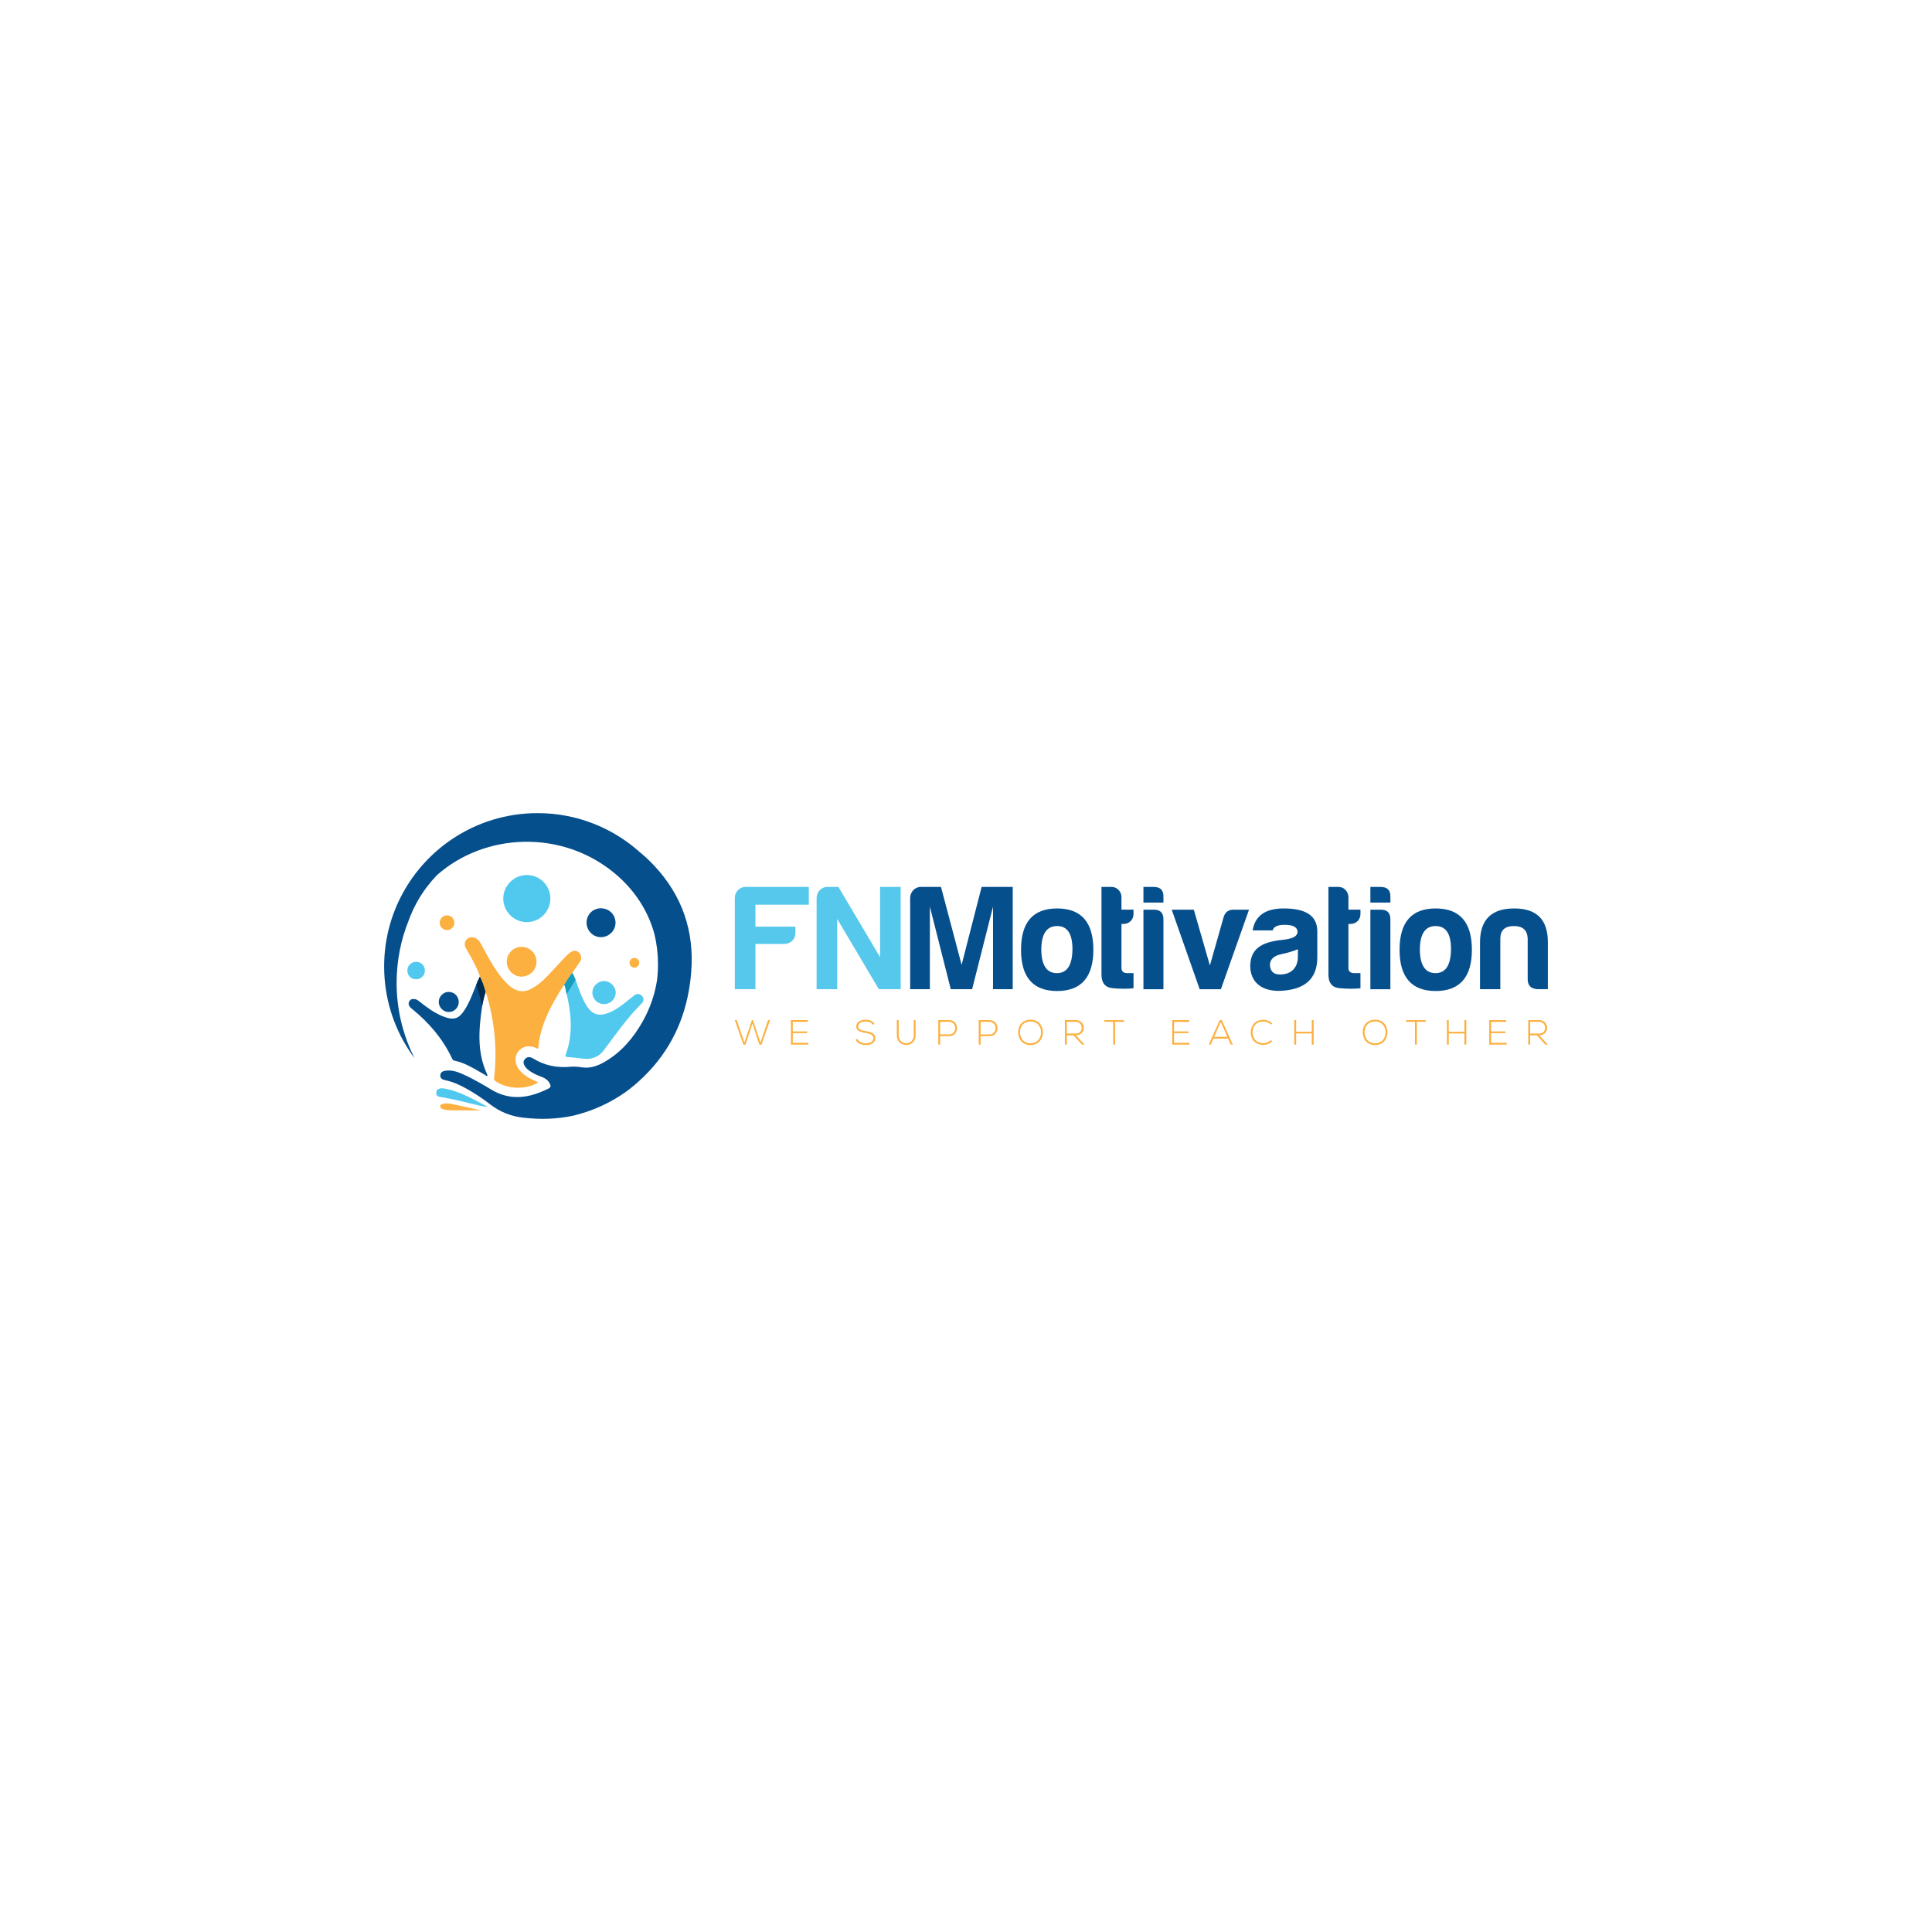 <?xml version="1.0" encoding="utf-8"?>
<!-- Generator: Adobe Illustrator 24.2.0, SVG Export Plug-In . SVG Version: 6.00 Build 0)  -->
<svg version="1.1" id="Layer_1" xmlns="http://www.w3.org/2000/svg" xmlns:xlink="http://www.w3.org/1999/xlink" x="0px" y="0px"
	 viewBox="0 0 1000 1000" style="enable-background:new 0 0 1000 1000;" xml:space="preserve">
<style type="text/css">
	.st0{fill:#FCB040;}
	.st1{fill:#51C9EF;}
	.st2{fill:#064F8D;}
	.st3{fill:#199DBC;}
	.st4{fill:#002D4F;}
	.st5{fill:#55C8EC;}
</style>
<g>
	<g>
		<path class="st0" d="M248.89,574.7c-4.59,0-10.12,0.02-15.64-0.01c-1.49-0.01-2.98-0.21-4.39-0.76c-0.65-0.25-1.08-0.71-1-1.46
			c0.07-0.68,0.63-0.93,1.17-1.08c1.54-0.43,3.13-0.33,4.65-0.01C239.1,572.52,244.49,573.74,248.89,574.7z"/>
		<path class="st1" d="M252.7,573.07c-4.43-0.71-6.58-1.27-9.31-1.96c-4.91-1.25-9.86-2.34-14.86-3.22
			c-1.32-0.23-2.91-0.42-2.73-2.31c0.16-1.72,1.17-2.04,2.5-2.28c0.48-0.09,1.52,0.08,2,0.17
			C238.46,564.98,245.42,569.24,252.7,573.07z"/>
		<path class="st2" d="M338.63,448.07c-2.44-2.61-5.04-5.03-7.77-7.26c-10.42-9.23-23.28-15.76-37.49-18.5
			c-4.9-0.95-9.96-1.44-15.14-1.44c-16.3,0-31.44,4.91-44.05,13.33c-21.31,14.24-35.35,38.51-35.35,66.06
			c0,2.13,0.08,4.24,0.25,6.32c1.21,15.34,6.77,29.45,15.46,41.09c-2.61-5.16-4.72-10.63-6.26-16.32c-1.11-4.09-1.92-8.3-2.42-12.6
			c-0.38-3.29-0.57-6.63-0.57-10.02c0-11.43,2.22-22.34,6.25-32.33c2.3-6.32,5.52-12.19,9.51-17.45c1.57-2.07,3.26-4.05,5.05-5.92
			c24.98-22.12,64.58-23.67,91.84-1.19c10.63,8.76,17.67,19.89,20.85,31.88c1.17,4.94,1.79,10.09,1.79,15.38
			c0,2.82-0.17,5.6-0.52,8.32c-1.11,7.29-3.59,14.55-7.52,21.48c-4.77,8.42-10.9,15.63-19.35,20.59c-3.68,2.16-7.59,3.63-11.97,2.96
			c-1.98-0.3-3.98-0.47-5.96-0.29c-6.95,0.66-13.43-0.64-19.4-4.34c-1.47-0.91-3.08-0.97-4.25,0.47c-1.22,1.5-0.44,2.98,0.57,4.26
			c0.84,1.07,2,1.81,3.15,2.52c1.64,1.01,3.42,1.73,5.22,2.4c1.8,0.67,3.23,1.77,4.09,3.53c0.5,1.02,0.51,1.8-0.72,2.42
			c-1.48,0.74-2.95,1.4-4.42,1.98c-8.33,3.25-16.68,3.7-25.22-1.43c-2.02-1.22-4.05-2.42-6.11-3.58c-2.76-1.56-5.56-3.03-8.46-4.32
			c-0.28-0.12-0.55-0.25-0.83-0.36c-2.5-1.08-5.07-1.86-7.85-1.56c-1.49,0.16-2.94,0.55-3.13,2.3c-0.2,1.84,1.26,2.4,2.71,2.7
			c3.81,0.78,7.28,2.38,10.65,4.24c4.43,2.44,8.62,5.26,12.62,8.35c4.98,3.84,10.64,6.03,16.81,6.76
			c9.16,1.08,17.85,0.73,26.07-1.04c9.74-2.33,18.78-6.45,26.76-12c3.35-2.42,6.59-5.15,9.72-8.21
			c13.68-13.36,21.31-29.59,23.88-48.09c0.28-1.98,0.49-3.99,0.65-6.03C359.46,481.96,353.09,463.53,338.63,448.07z"/>
		<path class="st1" d="M291.98,509.68c1.29-2.15,2.63-4.28,4.23-6.22c1.87,3.38,2.78,7.13,4.26,10.67c1.18,2.82,2.35,5.64,4.31,8.04
			c2.15,2.64,4.8,3.56,8.15,2.72c4.05-1.01,7.32-3.38,10.55-5.82c1.59-1.2,3.07-2.54,4.65-3.75c1.42-1.09,2.97-1.18,4.21,0.2
			c1.2,1.33,0.87,2.81-0.33,4c-7.41,7.34-13.3,15.89-19.54,24.19c-2.48,3.3-6.2,4.8-10.51,4.26c-2.75-0.34-5.51-0.62-8.26-0.87
			c-0.89-0.08-1.27-0.22-0.89-1.25c4.04-10.88,2.81-21.8,0.2-32.72C292.72,511.96,292.63,510.74,291.98,509.68z"/>
		<path class="st2" d="M248.41,505.43c1.32,2.52,2.19,5.21,2.97,7.93c-1.65,4.94-2.29,10.09-2.8,15.23
			c-0.77,7.9-0.7,15.77,1.93,23.41c0.55,1.6,1.25,3.16,1.89,4.75c-0.58,0.45-0.92-0.14-1.29-0.35c-5.14-2.87-10.06-6.21-15.96-7.43
			c-0.74-0.15-0.99-0.73-1.27-1.32c-4.78-10.1-11.88-18.32-20.48-25.33c-0.39-0.31-0.78-0.63-1.11-0.99
			c-0.84-0.95-1.05-2.02-0.38-3.14c0.63-1.05,1.67-1.25,2.8-1.07c1.19,0.18,2.03,0.98,2.92,1.68c3.64,2.87,7.37,5.59,11.72,7.3
			c5.61,2.2,8.3,1.28,11.43-3.82c2.69-4.39,4.33-9.26,6.28-13.98C247.47,507.32,247.96,506.38,248.41,505.43z"/>
		<path class="st3" d="M297.89,507.16c-1.56,2.48-3.09,4.97-4.54,7.49c-0.12-0.51-0.23-1.02-0.36-1.53
			c-0.28-1.16-0.37-2.39-1.02-3.44c1.29-2.15,2.63-4.28,4.23-6.22C296.87,504.65,297.41,505.89,297.89,507.16z"/>
		<path class="st4" d="M251.38,513.36c-0.8,2.41-1.37,4.86-1.79,7.34c-0.77-3.31-1.66-6.6-2.66-9.88c-0.05-0.17-0.13-0.34-0.19-0.51
			c-0.07-0.24-0.14-0.47-0.2-0.7c0.18-0.44,0.35-0.87,0.53-1.31c0.4-0.98,0.9-1.92,1.35-2.88
			C249.73,507.95,250.6,510.64,251.38,513.36z"/>
		<path class="st0" d="M291.98,509.68c-6.46,10.18-12.4,20.57-13.4,33c-0.43,0.26-0.75-0.1-1.12-0.26c-3.61-1.6-7.06-0.9-9.21,1.85
			c-2.08,2.66-1.84,6.68,0.65,9.64c2.2,2.61,5.09,4.27,8.18,5.62c0.51,0.22,1,0.48,1.57,0.74c-6.56,3.95-16.18,3.56-22.22-0.72
			c-0.98-0.7-0.7-1.42-0.61-2.22c1.62-14.83,0.08-29.34-4.28-43.58c-0.04-0.14-0.1-0.27-0.15-0.4c-0.78-2.72-1.65-5.41-2.97-7.93
			c-1.5-4.47-3.82-8.54-6.12-12.61c-0.42-0.74-0.92-1.44-1.27-2.21c-0.74-1.63-0.71-3.23,0.7-4.5c1.44-1.31,3.08-1.29,4.73-0.34
			c1.29,0.74,2.06,1.92,2.73,3.2c2.65,5.03,5.34,10.04,8.66,14.67c1.95,2.72,4.07,5.3,6.77,7.33c3.29,2.48,6.73,2.77,10.37,0.83
			c3.57-1.9,6.46-4.63,9.21-7.52c2.89-3.04,5.7-6.16,8.58-9.2c0.73-0.77,1.54-1.49,2.41-2.09c1.46-1.01,3.02-1.31,4.48,0.04
			c1.33,1.24,1.53,3.25,0.46,4.87c-1.26,1.89-2.6,3.72-3.9,5.58C294.6,505.4,293.27,507.53,291.98,509.68z"/>
		<path class="st1" d="M284.87,465.05c0.02,6.74-5.47,12.26-12.19,12.25c-6.71-0.01-12.24-5.58-12.2-12.27
			c0.04-6.61,5.48-12.06,12.12-12.13C279.33,452.83,284.86,458.29,284.87,465.05z"/>
		<path class="st0" d="M262.29,497.83c-0.02-4.3,3.4-7.72,7.7-7.72c4.19,0,7.62,3.35,7.71,7.53c0.09,4.22-3.38,7.8-7.62,7.86
			C265.84,505.56,262.31,502.09,262.29,497.83z"/>
		<path class="st2" d="M310.94,470.13c4.18-0.05,7.52,3.11,7.65,7.24c0.12,4.16-3.29,7.67-7.51,7.71c-4.06,0.04-7.44-3.33-7.47-7.44
			C303.58,473.45,306.77,470.18,310.94,470.13z"/>
		<path class="st1" d="M312.62,519.73c-3.31-0.01-5.98-2.63-6.01-5.91c-0.03-3.3,2.84-6.11,6.16-6.04c3.22,0.08,5.95,2.88,5.91,6.09
			C318.64,517.11,315.93,519.74,312.62,519.73z"/>
		<path class="st0" d="M231.47,473.78c2.1,0.05,3.75,1.79,3.7,3.89c-0.05,2.08-1.83,3.79-3.88,3.74c-2.1-0.06-3.72-1.79-3.68-3.92
			C227.65,475.38,229.37,473.72,231.47,473.78z"/>
		<path class="st2" d="M227.1,518.51c0.05-2.82,2.43-5.15,5.22-5.11c2.92,0.04,5.23,2.47,5.13,5.41c-0.1,2.84-2.5,5.1-5.32,5.01
			C229.32,523.73,227.05,521.33,227.1,518.51z"/>
		<path class="st0" d="M325.85,498.38c-0.03-1.37,1.04-2.51,2.4-2.56c1.4-0.06,2.61,1.07,2.63,2.46c0.02,1.4-1.12,2.57-2.53,2.57
			C327,500.85,325.88,499.74,325.85,498.38z"/>
		<path class="st1" d="M215.51,497.83c2.6,0.07,4.55,2.2,4.4,4.82c-0.14,2.48-2.14,4.29-4.66,4.23c-2.63-0.07-4.54-2.16-4.39-4.8
			C211,499.6,213,497.77,215.51,497.83z"/>
	</g>
	<g>
		<g>
			<path class="st0" d="M389.19,528h0.54l3.88,11.61l3.94-11.61h1.05l-4.48,12.74h-1.05l-2.01-5.95l-1.6-5.03l-1.6,4.99l-2.03,5.99
				h-1.05L380.34,528h1.03l3.92,11.61L389.19,528z"/>
			<path class="st0" d="M410.34,533.86h7.44v0.89h-7.44v5.01h8.02v0.94h-8.98V528h8.76v0.93h-7.8V533.86z"/>
			<path class="st0" d="M451.88,530.45c-0.93-1.49-2.41-1.71-3.85-1.72c-1.49,0-3.85,0.54-3.85,2.58c0,1.61,1.74,2,3.88,2.39
				c2.45,0.47,4.99,0.91,4.99,3.65c-0.02,2.87-2.9,3.56-5.03,3.56c-1.98,0-4.23-0.82-5.21-2.76l0.87-0.44
				c0.78,1.54,2.78,2.3,4.34,2.3c1.56,0,4.05-0.44,4.05-2.68c0.02-1.9-2.09-2.32-4.17-2.72c-2.32-0.45-4.7-0.93-4.7-3.27
				c-0.05-2.68,2.74-3.52,4.83-3.52c1.81,0,3.39,0.29,4.64,2.16L451.88,530.45z"/>
			<path class="st0" d="M473.92,528v7.89c0,6.64-9.72,6.66-9.72,0V528h0.96v7.89c0,5.46,7.8,5.44,7.8,0V528H473.92z"/>
			<path class="st0" d="M486.64,536.31v4.39h-0.98V528c1.85,0,3.72,0,5.57,0c5.51,0,5.51,8.31,0,8.31H486.64z M486.64,528.91v6.51
				h4.59c4.23,0,4.23-6.51,0-6.51H486.64z"/>
			<path class="st0" d="M507.57,536.31v4.39h-0.98V528c1.85,0,3.72,0,5.57,0c5.51,0,5.51,8.31,0,8.31H507.57z M507.57,528.91v6.51
				h4.59c4.23,0,4.23-6.51,0-6.51H507.57z"/>
			<path class="st0" d="M539.79,534.37c-0.02,3.34-2.14,6.55-6.4,6.55c-4.26,0-6.4-3.23-6.4-6.59c0-3.41,2.12-6.53,6.4-6.53
				C537.66,527.8,539.8,530.94,539.79,534.37z M527.94,534.35c0.02,2.87,1.83,5.66,5.44,5.66c3.63,0,5.46-2.79,5.46-5.66
				c0-2.94-1.81-5.64-5.46-5.64C529.74,528.71,527.92,531.36,527.94,534.35z"/>
			<path class="st0" d="M561.32,540.7h-1.29l-4.39-4.81h-3.46v4.81h-0.98V528c1.87,0,3.72,0,5.59,0c2.76,0,4.15,1.98,4.17,3.95
				c0.02,2.07-1.34,3.88-4.12,3.88L561.32,540.7z M552.17,534.97h4.5c2.21,0,3.19-1.25,3.21-3.03c0.02-1.49-1-3.03-3.1-3.03h-4.61
				V534.97z"/>
			<path class="st0" d="M576.19,528.89h-4.59v-0.87h10.16v0.87h-4.59v11.81h-0.98V528.89z"/>
			<path class="st0" d="M607.7,533.86h7.44v0.89h-7.44v5.01h8.02v0.94h-8.98V528h8.76v0.93h-7.8V533.86z"/>
			<path class="st0" d="M637.05,540.7l-1.4-3.12h-7.58l-1.38,3.12h-1.05l5.7-12.7h1.07l5.7,12.7H637.05z M635.27,536.67l-3.41-7.73
				l-3.41,7.73H635.27z"/>
			<path class="st0" d="M658.53,538.94c-1.27,1.27-2.96,1.9-4.63,1.9c-4.28,0-6.51-2.99-6.53-6.42c-0.04-3.39,2.18-6.57,6.53-6.57
				c1.67,0,3.36,0.64,4.63,1.91l-0.67,0.58c-1.09-1.09-2.52-1.61-3.96-1.61c-3.7,0-5.61,2.61-5.59,5.66
				c0.04,2.97,1.92,5.55,5.59,5.55c1.43,0,2.88-0.54,3.97-1.61L658.53,538.94z"/>
			<path class="st0" d="M678.97,540.7v-5.77h-8.09v5.77h-0.98V528h0.98v6.04h8.09V528h0.98v12.7H678.97z"/>
			<path class="st0" d="M718.14,534.37c-0.02,3.34-2.14,6.55-6.4,6.55c-4.26,0-6.4-3.23-6.4-6.59c0-3.41,2.12-6.53,6.4-6.53
				C716.01,527.8,718.16,530.94,718.14,534.37z M706.29,534.35c0.02,2.87,1.83,5.66,5.44,5.66c3.63,0,5.46-2.79,5.46-5.66
				c0-2.94-1.81-5.64-5.46-5.64C708.09,528.71,706.27,531.36,706.29,534.35z"/>
			<path class="st0" d="M732.39,528.89h-4.59v-0.87h10.16v0.87h-4.59v11.81h-0.98V528.89z"/>
			<path class="st0" d="M757.97,540.7v-5.77h-8.09v5.77h-0.98V528h0.98v6.04h8.09V528h0.98v12.7H757.97z"/>
			<path class="st0" d="M771.78,533.86h7.44v0.89h-7.44v5.01h8.02v0.94h-8.98V528h8.76v0.93h-7.8V533.86z"/>
			<path class="st0" d="M801.16,540.7h-1.29l-4.39-4.81h-3.47v4.81h-0.98V528c1.87,0,3.72,0,5.59,0c2.76,0,4.15,1.98,4.17,3.95
				c0.02,2.07-1.34,3.88-4.12,3.88L801.16,540.7z M792.02,534.97h4.5c2.21,0,3.19-1.25,3.21-3.03c0.02-1.49-1-3.03-3.1-3.03h-4.61
				V534.97z"/>
		</g>
		<g>
			<g>
				<path class="st5" d="M406.02,488.58H391v23.43h-10.66v-47.25c0-3.04,2.41-5.68,5.45-5.68h32.85v9.19H391v11.37h20.71v3.5
					C411.71,486.17,409.06,488.58,406.02,488.58z"/>
				<path class="st5" d="M428.13,459.08h5.84l21.56,36.35v-36.35h10.66v52.93h-11.29l-21.56-36.35v36.35h-10.66v-47.25
					C422.68,461.73,425.1,459.08,428.13,459.08z"/>
			</g>
			<g>
				<path class="st2" d="M476.55,459.08h10.51l10.67,40.32l10.35-40.32h16.11v52.93h-10.2v-42.74l-10.82,42.74h-11.05l-10.82-42.74
					v42.74h-10.2v-47.25C471.1,461.73,473.52,459.08,476.55,459.08z"/>
				<path class="st2" d="M565.92,491.62c0,14.17-6.31,21.33-18.76,21.33s-18.68-7.16-18.68-21.33c0-14.32,6.23-21.41,18.68-21.41
					S565.92,477.3,565.92,491.62z M538.98,491.62c0.08,8.02,2.8,12.07,8.1,12.07c5.29,0,7.94-4.2,8.02-12.38
					c0-8.02-2.65-11.99-7.94-11.99C541.71,479.32,538.98,483.45,538.98,491.62z"/>
				<path class="st2" d="M581.56,478.23h-1.09v22.81c0,1.71,1.01,2.65,3.04,2.65h3.19v7.86c-3.35,0.31-7.01,0.31-10.9-0.08
					c-3.89-0.39-5.76-2.8-5.68-7.4v-44.99h5.37c2.72,0,4.98,2.49,4.98,5.22v6.54h6.23v2.26
					C586.7,476.05,584.44,478.23,581.56,478.23z"/>
				<path class="st2" d="M597.21,459.08c3.43,0,5.06,1.71,4.98,5.06v3.04h-10.35v-8.1H597.21z M597.21,470.84
					c3.35,0,4.98,1.63,4.98,4.98v36.2h-10.35v-41.18H597.21z"/>
				<path class="st2" d="M646.49,470.84l-14.56,41.18h-10.98l-14.48-41.18h11.44l8.33,28.88l7.16-25.22
					c0.78-2.41,2.49-3.66,5.06-3.66H646.49z"/>
				<path class="st2" d="M658.71,481.58h-10.35c1.25-7.63,6.62-11.37,16.11-11.37c11.37,0,17.13,3.74,17.36,11.37v14.01
					c0,11.37-6.85,16.43-17.98,17.2c-9.89,0.78-16.74-3.81-16.74-12.92c0.23-9.89,7.4-12.53,17.83-13.55
					c4.44-0.54,6.69-1.87,6.69-4.13c-0.23-2.34-2.41-3.5-6.69-3.5C661.28,478.7,659.25,479.63,658.71,481.58z M671.79,495.12v-3.81
					c-2.41,1.01-5.22,1.87-8.25,2.49c-4.13,0.78-6.23,2.72-6.23,5.76c0.23,3.27,1.95,4.83,5.22,4.83
					C668.28,504.39,671.79,500.96,671.79,495.12z"/>
				<path class="st2" d="M699.03,478.23h-1.09v22.81c0,1.71,1.01,2.65,3.04,2.65h3.19v7.86c-3.35,0.31-7.01,0.31-10.9-0.08
					c-3.89-0.39-5.76-2.8-5.68-7.4v-44.99h5.37c2.72,0,4.98,2.49,4.98,5.22v6.54h6.23v2.26
					C704.17,476.05,701.91,478.23,699.03,478.23z"/>
				<path class="st2" d="M714.68,459.08c3.43,0,5.06,1.71,4.98,5.06v3.04h-10.35v-8.1H714.68z M714.68,470.84
					c3.35,0,4.98,1.63,4.98,4.98v36.2h-10.35v-41.18H714.68z"/>
				<path class="st2" d="M761.85,491.62c0,14.17-6.31,21.33-18.76,21.33s-18.68-7.16-18.68-21.33c0-14.32,6.23-21.41,18.68-21.41
					S761.85,477.3,761.85,491.62z M734.92,491.62c0.08,8.02,2.8,12.07,8.1,12.07c5.29,0,7.94-4.2,8.02-12.38
					c0-8.02-2.65-11.99-7.94-11.99C737.64,479.32,734.92,483.45,734.92,491.62z"/>
				<path class="st2" d="M795.87,512.02c-3.43-0.23-5.14-1.87-5.14-5.14V485.7c-0.23-4.28-2.57-6.38-7.16-6.38
					c-4.59,0-6.93,2.1-7.01,6.38v26.31h-10.51v-24.21c0-11.75,5.92-17.59,17.67-17.59c11.75,0,17.51,5.84,17.44,17.59v24.21H795.87z
					"/>
			</g>
		</g>
	</g>
</g>
</svg>
